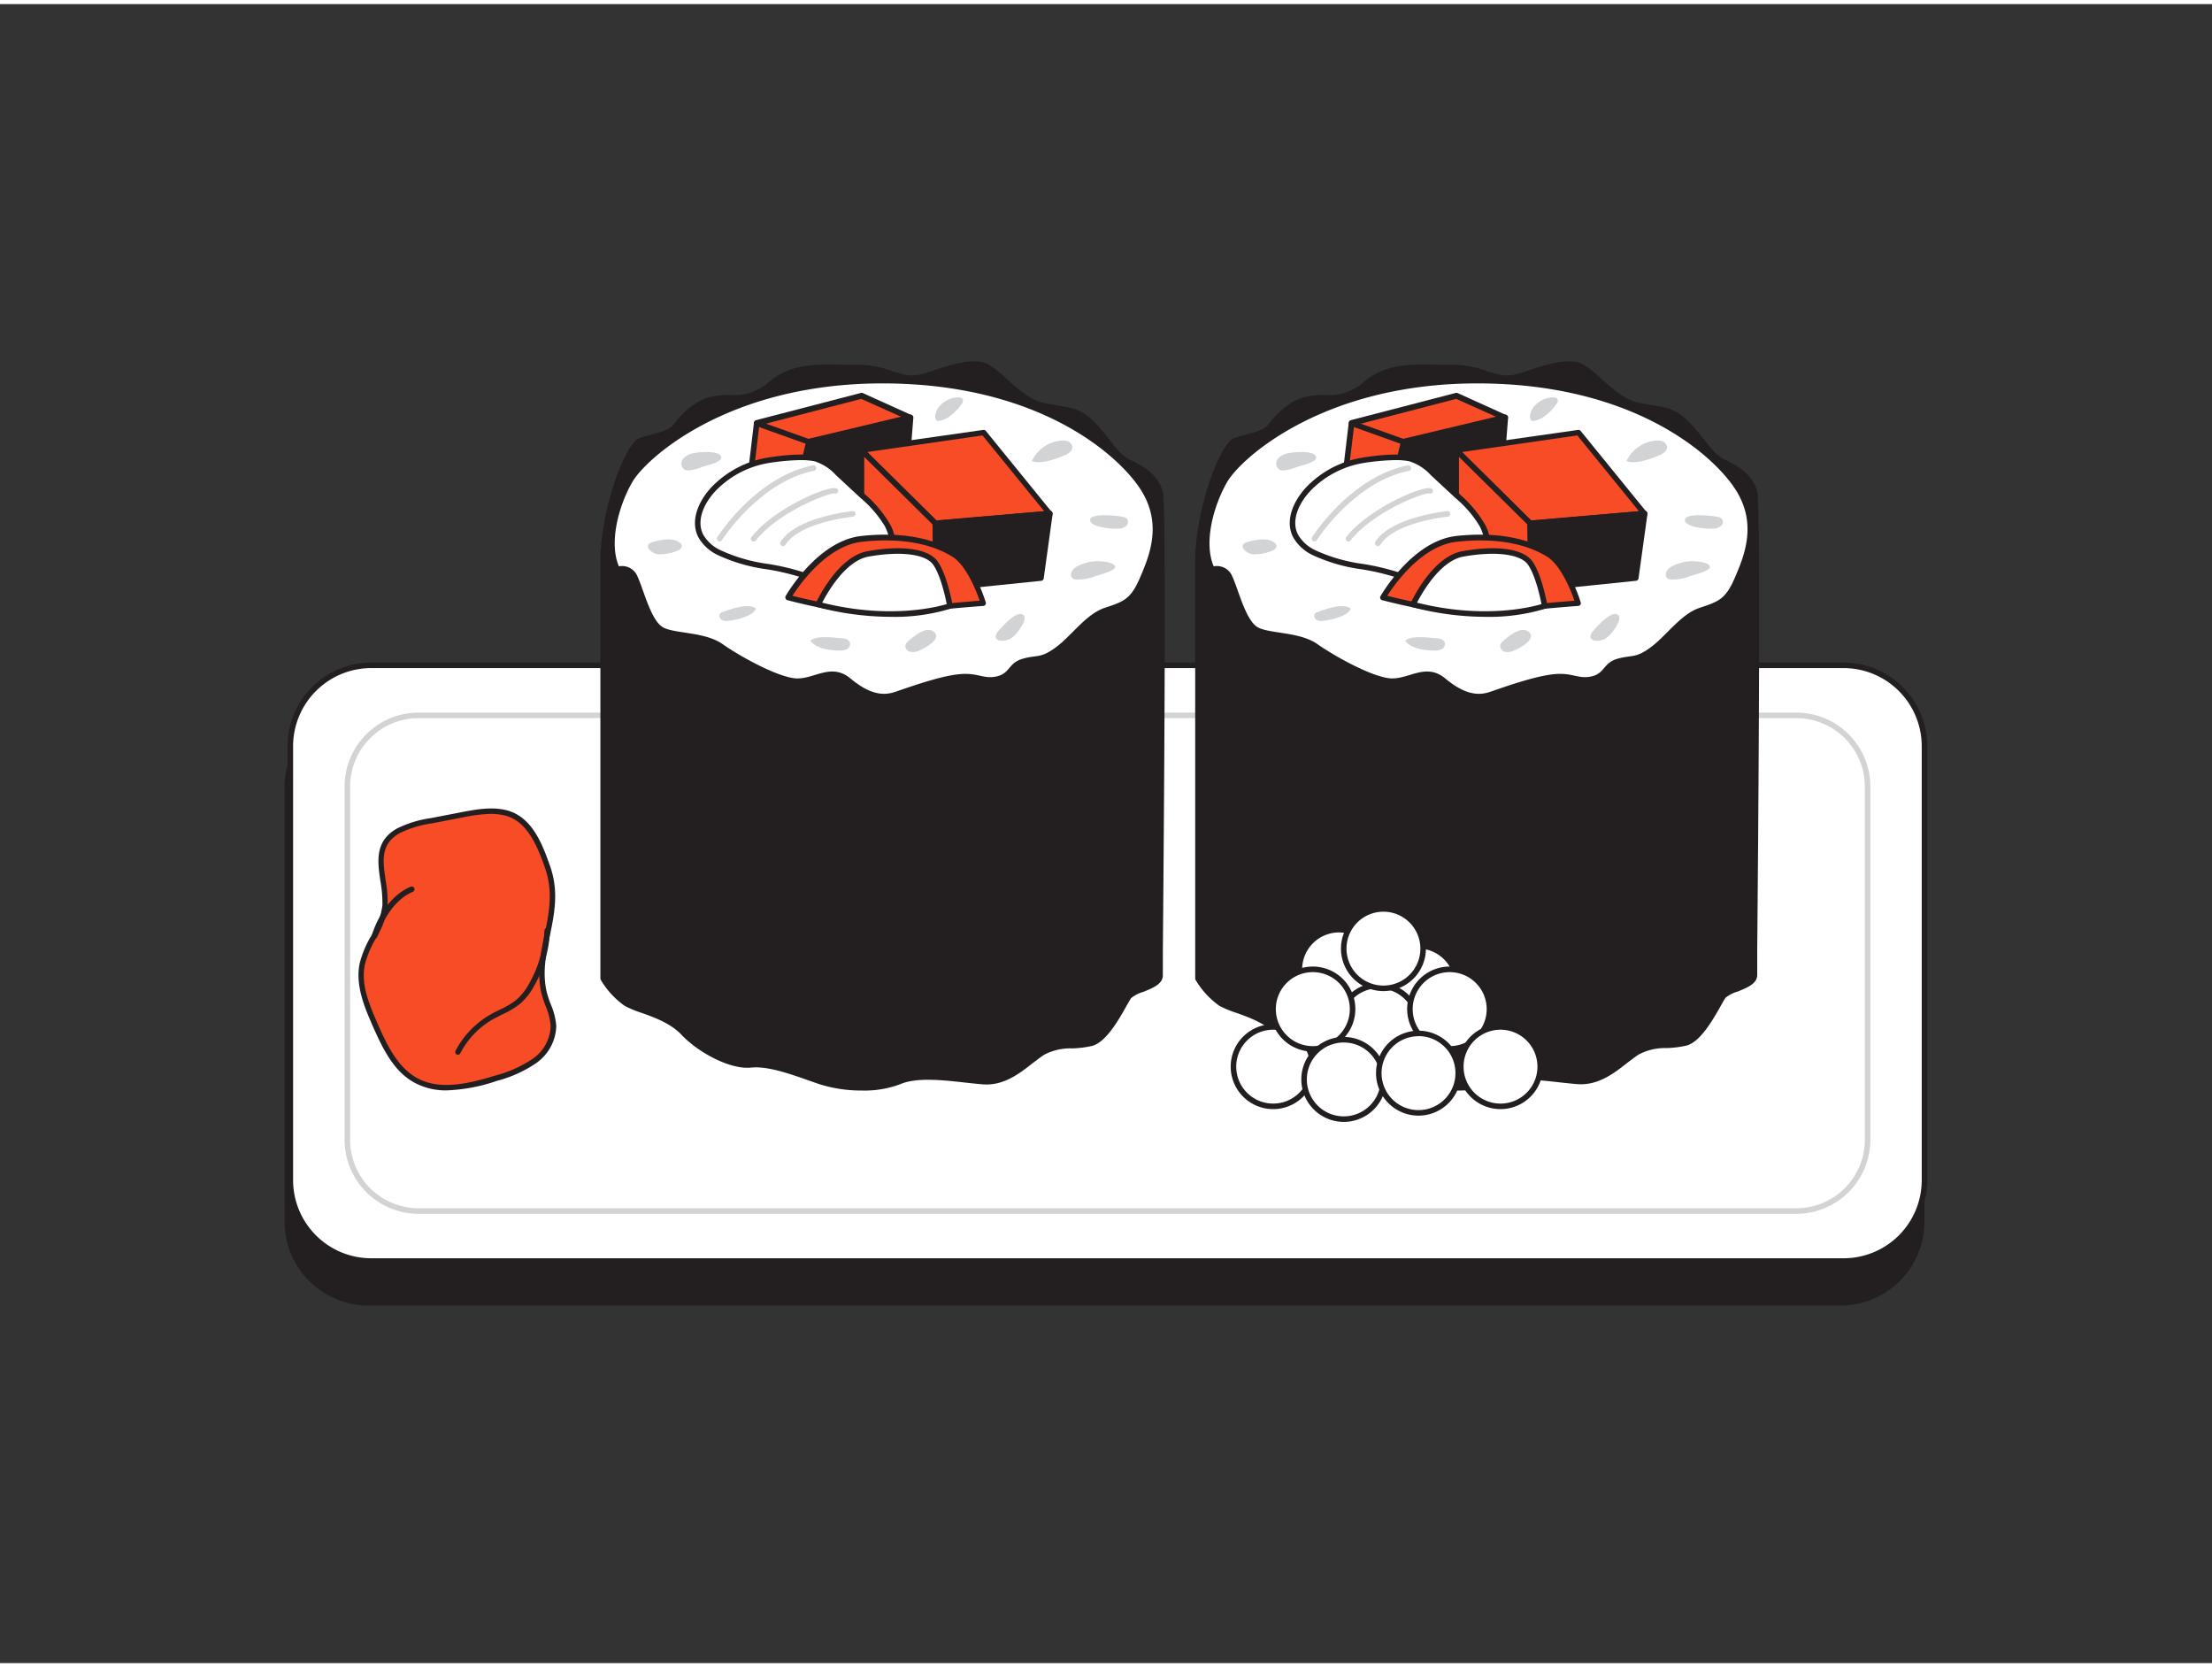 <svg xmlns="http://www.w3.org/2000/svg" viewBox="0 0 400 300" width="406" height="306" class="illustration styles_illustrationTablet__1DWOa"><rect x="0" y="0" width="400" height="300" fill="#333333" stroke="none"/><g id="_432_sushi_roll_flatline" data-name="#432_sushi_roll_flatline"><rect x="51.99" y="127.08" width="295.5" height="107.72" rx="14.63" fill="#231f20"></rect><path d="M332.86,235.34H66.61a15.18,15.18,0,0,1-15.16-15.17V141.71a15.18,15.18,0,0,1,15.16-15.17H332.86A15.18,15.18,0,0,1,348,141.71v78.46A15.18,15.18,0,0,1,332.86,235.34ZM66.61,127.62a14.11,14.11,0,0,0-14.09,14.09v78.46a14.11,14.11,0,0,0,14.09,14.09H332.86A14.11,14.11,0,0,0,347,220.17V141.71a14.11,14.11,0,0,0-14.09-14.09Z" fill="#231f20"></path><rect x="52.52" y="119.57" width="295.5" height="107.72" rx="14.63" fill="#fff"></rect><path d="M333.39,227.79H67.14A15.13,15.13,0,0,1,52,212.67V134.2a15.14,15.14,0,0,1,15.12-15.13H333.39a15.14,15.14,0,0,1,15.12,15.13v78.47A15.13,15.13,0,0,1,333.39,227.79ZM67.14,120.07A14.14,14.14,0,0,0,53,134.2v78.47a14.13,14.13,0,0,0,14.12,14.12H333.39a14.13,14.13,0,0,0,14.12-14.12V134.2a14.14,14.14,0,0,0-14.12-14.13Z" fill="#231f20"></path><path d="M324.85,218.75H75.68a13.39,13.39,0,0,1-13.37-13.37V141.49a13.38,13.38,0,0,1,13.37-13.37H324.85a13.38,13.38,0,0,1,13.37,13.37v63.89A13.39,13.39,0,0,1,324.85,218.75ZM75.68,129.12a12.39,12.39,0,0,0-12.37,12.37v63.89a12.39,12.39,0,0,0,12.37,12.37H324.85a12.39,12.39,0,0,0,12.37-12.37V141.49a12.39,12.39,0,0,0-12.37-12.37Z" fill="#d1d3d4"></path><path d="M216.66,176.19V100.73c0-9.38,4.51-21,6.76-21.77s5.26-1.13,6.38-2.63,3.38-4.13,6.76-4.88,6,.94,10.51-2.81,10.14-2.82,15.77-2.82,7.7,3,12.2,1.5,8.82-3,11.26-1.5,5.82,5.82,9.58,6.76,6.13.37,9,3.19,4.35,6,6.79,7.13,4.88,2.63,5.64,5.45,0,85.21,0,87.28-4.7,2.44-5.64,3.75-3.81,7.7-6.79,8.45-6.16,0-8.79,1.69-6,5.63-10.69,5.25-11.27-1.63-15.21,0-10.32,1.34-14.26,0-9-3.4-12.58-3-9.2-2.63-12.2-5.82-8.07-3.94-10.33-5.25A14.89,14.89,0,0,1,216.66,176.19Z" fill="#231f20"></path><path d="M263.45,196.46a25.4,25.4,0,0,1-7.73-1.15l-1.8-.63c-3.57-1.26-7.62-2.68-10.54-2.37-3.82.4-9.63-2.77-12.65-6-1.93-2-4.82-3.07-7.14-3.89a20,20,0,0,1-3.07-1.27,15.18,15.18,0,0,1-4.32-4.7.5.5,0,0,1-.07-.27V100.73c0-9,4.37-21.36,7.12-22.28.6-.2,1.25-.37,1.91-.55,1.72-.46,3.49-.93,4.21-1.89,2.1-2.8,4.48-4.51,7.07-5.08a14.29,14.29,0,0,1,3.12-.25,9.37,9.37,0,0,0,7.17-2.46c3.91-3.25,8.68-3.12,13.3-3,.93,0,1.87,0,2.81,0a18.14,18.14,0,0,1,6,1.13c2,.66,3.64,1.19,6,.4l.35-.11c4.51-1.51,8.77-2.93,11.37-1.34a24.19,24.19,0,0,1,2.93,2.38c2,1.75,4.17,3.74,6.49,4.32,1,.25,1.94.39,2.82.53,2.27.35,4.23.65,6.4,2.8a35,35,0,0,1,2.91,3.37c1.26,1.62,2.36,3,3.73,3.65,2.47,1.14,5.11,2.72,5.92,5.8.46,1.7.48,28.9,0,83.14,0,2.49,0,4,0,4.28,0,1.6-1.88,2.31-3.55,3a5.88,5.88,0,0,0-2.18,1.12c-.19.26-.49.8-.84,1.42-1.39,2.46-3.71,6.59-6.25,7.23a18.83,18.83,0,0,1-3.54.44,10.21,10.21,0,0,0-5.1,1.18c-.59.39-1.25.91-2,1.46-2.35,1.86-5.29,4.18-9.08,3.88-1-.08-2-.19-3.11-.31-4.14-.46-8.84-1-11.84.29A18.3,18.3,0,0,1,263.45,196.46Zm-19.23-5.27c3,0,6.73,1.31,10.05,2.48l1.8.62c3.79,1.29,10,1.65,13.88,0,3.26-1.37,8.11-.84,12.38-.37,1.08.12,2.12.23,3.08.31,3.37.27,6.12-1.91,8.32-3.65.72-.57,1.4-1.11,2-1.52a11.15,11.15,0,0,1,5.62-1.36,17.72,17.72,0,0,0,3.33-.4c2.1-.53,4.37-4.56,5.58-6.72.38-.67.68-1.21.91-1.52a6,6,0,0,1,2.67-1.5c1.34-.51,2.86-1.08,2.86-1.94,0-.26,0-1.8,0-4.29.52-66.5.28-81.77,0-82.86-.71-2.64-3.1-4-5.34-5.09-1.61-.74-2.78-2.23-4.13-4a35.61,35.61,0,0,0-2.81-3.28c-1.93-1.9-3.56-2.15-5.81-2.5-.86-.13-1.85-.28-2.92-.55-2.58-.65-4.9-2.72-6.95-4.56A21.29,21.29,0,0,0,286,66.28c-2.16-1.33-6.19,0-10.46,1.44l-.35.11c-2.69.9-4.62.27-6.66-.39a17.15,17.15,0,0,0-5.71-1.08c-.95,0-1.9,0-2.84,0-4.62-.13-9-.26-12.58,2.74a10.44,10.44,0,0,1-7.86,2.71,12.81,12.81,0,0,0-2.88.22c-2.34.52-4.51,2.09-6.45,4.67-.94,1.26-2.9,1.79-4.8,2.29-.63.17-1.26.34-1.84.53-1.74.58-6.39,11.43-6.39,21.26V176a13.84,13.84,0,0,0,3.86,4.19,18.12,18.12,0,0,0,2.89,1.18c2.43.87,5.46,1.94,7.56,4.17,2.79,3,8.3,6,11.75,5.66A7.52,7.52,0,0,1,244.22,191.19Z" fill="#231f20"></path><path d="M219.48,101.67a3,3,0,0,1,3.38,1.88c1.13,2.44,2.44,8.07,4.69,9.2s7.51.75,10.7,3,10.32,6.19,13.52,6.19,6.19-2.81,9.57,0,5.82,3.2,8.07,2.44,7.88-2.81,11.45-3.19,4.51.94,6.95.38,2.06-2.44,4.69-3.19,3.19,0,6-2.07,5.45-6,8.83-7.13,4.69-1.5,6.38-5.44,4.19-9.82,0-16.15-18.63-19-46.57-19S224.36,82.19,221.92,86.4,217.6,97.35,219.48,101.67Z" fill="#fff"></path><polygon points="242.99 87.59 244.4 75.77 263.33 70.84 272.18 74.79 255.52 93.92 242.99 87.59" fill="#f74c25"></polygon><path d="M255.52,94.42a.49.49,0,0,1-.23-.06L242.77,88a.51.51,0,0,1-.28-.5l1.41-11.83a.52.52,0,0,1,.37-.43l18.94-4.92a.53.53,0,0,1,.33,0l8.84,4a.49.49,0,0,1,.29.35.52.52,0,0,1-.11.43L255.9,94.24A.49.49,0,0,1,255.52,94.42Zm-12-7.11,11.87,6,16-18.31-8.07-3.61-18.44,4.8Z" fill="#231f20"></path><polygon points="253.88 79.16 272.18 74.79 270.32 98.18 250.08 94.89 253.88 79.16" fill="#231f20"></polygon><path d="M270.32,98.72h-.09L250,95.42a.52.52,0,0,1-.36-.23.59.59,0,0,1-.08-.43L253.35,79a.55.55,0,0,1,.4-.39l18.3-4.37a.53.53,0,0,1,.48.12.51.51,0,0,1,.18.45l-1.85,23.38a.56.56,0,0,1-.21.38A.5.5,0,0,1,270.32,98.72Zm-19.59-4.27,19.1,3.1,1.75-22.06L254.32,79.6Z" fill="#231f20"></path><polygon points="276.73 93.92 263.33 80.69 285.44 77.46 297.38 92.14 276.73 93.92" fill="#f74c25"></polygon><path d="M276.73,94.42a.53.53,0,0,1-.36-.15L263,81a.5.5,0,0,1,.28-.85L285.37,77a.54.54,0,0,1,.46.18l11.94,14.69a.52.52,0,0,1,.07.51.5.5,0,0,1-.42.3l-20.65,1.77ZM264.4,81,276.91,93.4l19.48-1.68L285.23,78Z" fill="#231f20"></path><polygon points="263.33 80.69 263.33 98.76 276.89 105.69 276.73 93.92 263.33 80.69" fill="#f74c25"></polygon><path d="M276.89,106.19a.46.46,0,0,1-.23,0L263.1,99.2a.51.51,0,0,1-.27-.44V80.69a.5.5,0,0,1,.31-.47.51.51,0,0,1,.54.11l13.4,13.23a.56.56,0,0,1,.15.35l.16,11.78a.51.51,0,0,1-.24.43A.48.48,0,0,1,276.89,106.19Zm-13.06-7.74,12.55,6.42-.15-10.74-12.4-12.25Z" fill="#231f20"></path><path d="M265.67,103.21a6,6,0,0,0,2.59-2.32,7,7,0,0,0-.24-6.7,20.6,20.6,0,0,0-4.53-5.29l-4.38-4.07A9.31,9.31,0,0,0,255,82.18c-2.45-.51-6.28,0-8.79.37A17.59,17.59,0,0,0,237.31,87c-2.56,2.33-4.61,6.06-3.05,9.15a7.63,7.63,0,0,0,3.43,3.09c4.67,2.42,9.94,2.27,14.81,3.92a25.34,25.34,0,0,0,11,.74A7.8,7.8,0,0,0,265.67,103.21Z" fill="#fff"></path><path d="M259.76,104.68a24.7,24.7,0,0,1-7.42-1.05,43,43,0,0,0-6.09-1.42,30.48,30.48,0,0,1-8.79-2.53,7.9,7.9,0,0,1-3.64-3.32c-1.65-3.25.4-7.24,3.15-9.74a18.18,18.18,0,0,1,9.11-4.56c2.73-.45,6.5-.88,9-.37a9.78,9.78,0,0,1,4.39,2.78l4.38,4.07A21.41,21.41,0,0,1,268.47,94a7.55,7.55,0,0,1,.23,7.19,6.47,6.47,0,0,1-2.81,2.52h0a8.81,8.81,0,0,1-2.28.73A23.43,23.43,0,0,1,259.76,104.68Zm-7.44-22.22a40.58,40.58,0,0,0-6.08.58,17.26,17.26,0,0,0-8.6,4.32c-2.47,2.25-4.34,5.77-2.93,8.55a7,7,0,0,0,3.21,2.88,29.88,29.88,0,0,0,8.51,2.44,43.19,43.19,0,0,1,6.23,1.45,25.31,25.31,0,0,0,10.78.72,7.5,7.5,0,0,0,2-.64h0a5.46,5.46,0,0,0,2.38-2.13c1.17-2,.64-4.52-.25-6.21a20.35,20.35,0,0,0-4.43-5.15l-4.38-4.07a9,9,0,0,0-3.92-2.53A12.93,12.93,0,0,0,252.32,82.46Zm13.35,20.75h0Z" fill="#231f20"></path><polygon points="276.89 105.69 295.76 103.76 297.38 92.14 276.73 93.92 276.89 105.69" fill="#231f20"></polygon><path d="M276.89,106.23a.57.57,0,0,1-.36-.13.55.55,0,0,1-.18-.4l-.16-11.78a.53.53,0,0,1,.49-.54l20.65-1.77a.52.52,0,0,1,.44.16.55.55,0,0,1,.14.44l-1.61,11.62a.53.53,0,0,1-.48.46l-18.88,1.94Zm.38-11.82.15,10.69,17.87-1.83,1.46-10.54Z" fill="#231f20"></path><path d="M250.08,107.3s5.6-9.79,13.32-10.62,13.14.67,16.52,2.74,5.45,8.92,5.45,8.92-9.2.65-15.58,1.59S250.08,107.3,250.08,107.3Z" fill="#f74c25"></path><path d="M267.29,110.59c-6.78,0-16.86-2.67-17.34-2.8a.49.49,0,0,1-.31-.73c.24-.41,5.82-10,13.71-10.88,8.6-.92,13.9,1,16.83,2.81,3.5,2.14,5.58,8.91,5.66,9.2a.5.5,0,0,1-.06.43.52.52,0,0,1-.38.21c-.09,0-9.25.67-15.54,1.6A18.45,18.45,0,0,1,267.29,110.59ZM250.86,107c2.74.69,13.44,3.24,18.85,2.45s12.78-1.39,15-1.56c-.58-1.68-2.42-6.44-5-8-2.8-1.72-7.88-3.57-16.2-2.67C257.13,97.86,252.18,104.92,250.86,107Z" fill="#231f20"></path><path d="M255.52,108.57s3.75-8.21,9-9.15,10.51-.75,12.2,1.69,2.6,7.73,2.6,7.73S269.79,112.28,255.52,108.57Z" fill="#fff"></path><path d="M268.61,110.8a52.56,52.56,0,0,1-13.22-1.75.49.49,0,0,1-.32-.69c.15-.34,3.92-8.46,9.37-9.43,6.35-1.13,11.09-.43,12.7,1.89,1.73,2.51,2.64,7.72,2.68,7.94a.5.5,0,0,1-.32.55A34.79,34.79,0,0,1,268.61,110.8Zm-12.37-2.56c12,3,20.6.83,22.51.26-.25-1.29-1.1-5.18-2.43-7.11s-5.84-2.52-11.7-1.48C260.44,100.66,257.17,106.43,256.24,108.24Z" fill="#231f20"></path><path d="M237.69,97.18a.51.51,0,0,1-.42-.77c.28-.44,7-10.88,17.29-13a.5.5,0,1,1,.19,1c-9.89,2-16.57,12.42-16.63,12.53A.51.51,0,0,1,237.69,97.18Z" fill="#d1d3d4"></path><path d="M253.88,79.66a.47.47,0,0,1-.17,0l-9.48-3.39a.49.49,0,0,1-.3-.64.5.5,0,0,1,.64-.3l9.48,3.39a.5.5,0,0,1-.17,1Z" fill="#231f20"></path><path d="M243.83,97.18a.5.5,0,0,1-.3-.11.5.5,0,0,1-.09-.7c4.18-5.32,14.37-9.58,15.48-8.75a.51.51,0,0,1,.1.7.51.51,0,0,1-.59.16c-1.23-.09-10.19,3.4-14.2,8.51A.53.53,0,0,1,243.83,97.18Z" fill="#d1d3d4"></path><path d="M249.14,98a.53.53,0,0,1-.27-.08.51.51,0,0,1-.16-.69c2.79-4.44,12.54-5.49,13-5.54a.5.5,0,0,1,.55.45.5.5,0,0,1-.44.55c-.1,0-9.68,1-12.21,5.07A.48.48,0,0,1,249.14,98Z" fill="#d1d3d4"></path><path d="M238.29,109.92a1.15,1.15,0,0,0-.52.31.81.81,0,0,0,.31,1.13,2.1,2.1,0,0,0,1.29.15c1.35-.17,4.36-.8,4.89-2.19C243,108.22,239.68,109.41,238.29,109.92Z" fill="#d1d3d4"></path><path d="M271.82,115.19a1.57,1.57,0,0,0-.53.73,1.08,1.08,0,0,0,.81,1.19,2.49,2.49,0,0,0,1.54-.16c1.05-.39,4.24-2.07,2.87-3.37S272.73,114.37,271.82,115.19Z" fill="#d1d3d4"></path><path d="M310.1,94.83a2.07,2.07,0,0,0,1.15-.5.94.94,0,0,0,.18-1.16,1.3,1.3,0,0,0-.82-.44c-.89-.23-6.55-.83-5.88.81C305.2,94.68,309.11,95,310.1,94.83Z" fill="#d1d3d4"></path><path d="M300,81.62c.7-.29,1.49-.8,1.45-1.56a1.28,1.28,0,0,0-.83-1,2.68,2.68,0,0,0-1.38-.11,6.48,6.48,0,0,0-5.12,3.69C295.83,83.25,298.43,82.26,300,81.62Z" fill="#d1d3d4"></path><path d="M281.47,72.29a.9.9,0,0,0,.2-.83c-.13-.29-.53-.36-.85-.35-1.81,0-4,1.46-4.14,3.38a.86.86,0,0,0,.34.86.71.71,0,0,0,.43,0C279,75.15,280.65,73.51,281.47,72.29Z" fill="#d1d3d4"></path><path d="M288.13,113.31c-.35.39-.7,1-.42,1.4a1,1,0,0,0,.63.38,2.93,2.93,0,0,0,2.57-.82c.66-.6,2.78-3.27,1.55-3.9S288.77,112.61,288.13,113.31Z" fill="#d1d3d4"></path><path d="M233.13,81.18a3.21,3.21,0,0,0-2,1,1.34,1.34,0,0,0,.23,2,1.73,1.73,0,0,0,1,.12,9.88,9.88,0,0,0,2.36-.66c.76-.27,3.77-.86,3.23-1.9S234,81,233.13,81.18Z" fill="#d1d3d4"></path><path d="M230,98.87c1.7-.71.49-1.8-.76-2a5.44,5.44,0,0,0-1.8,0,14.69,14.69,0,0,0-1.84.39c-2,.57-.2,2.15,1,2.23A8.19,8.19,0,0,0,230,98.87Z" fill="#d1d3d4"></path><path d="M259.74,114.69c.62,0,1.37.24,1.53.84a1.08,1.08,0,0,1-.63,1.15,2.81,2.81,0,0,1-1.38.21c-1.71,0-4-.32-5.17-1.75C255.08,114.11,258.37,114.56,259.74,114.69Z" fill="#d1d3d4"></path><path d="M305.72,103.41c.95-.31,5.33-1.33,2.6-2.36a8.06,8.06,0,0,0-5.53.41,3.17,3.17,0,0,0-1.2.8c-.53.65-.53,1.65.43,1.78A8.63,8.63,0,0,0,305.72,103.41Z" fill="#d1d3d4"></path><path d="M109.11,176.19V100.73c0-9.38,4.5-21,6.76-21.77s5.25-1.13,6.38-2.63,3.38-4.13,6.75-4.88,6,.94,10.52-2.81,10.13-2.82,15.76-2.82,7.7,3,12.2,1.5,8.83-3,11.27-1.5,5.82,5.82,9.57,6.76,6.13.37,9,3.19,4.35,6,6.79,7.13,4.88,2.63,5.63,5.45,0,85.21,0,87.28-4.69,2.44-5.63,3.75-3.82,7.7-6.79,8.45-6.16,0-8.79,1.69-6,5.63-10.7,5.25-11.26-1.63-15.21,0-10.32,1.34-14.26,0-9-3.4-12.58-3-9.2-2.63-12.2-5.82-8.07-3.94-10.32-5.25A14.74,14.74,0,0,1,109.11,176.19Z" fill="#231f20"></path><path d="M155.89,196.46a25.29,25.29,0,0,1-7.72-1.15l-1.81-.63c-3.57-1.26-7.61-2.68-10.54-2.37-3.82.4-9.63-2.77-12.65-6-1.92-2-4.82-3.07-7.14-3.89a19.43,19.43,0,0,1-3.06-1.27,15.13,15.13,0,0,1-4.33-4.7.6.6,0,0,1-.07-.27V100.73c0-9,4.38-21.36,7.13-22.28.59-.2,1.24-.37,1.9-.55,1.72-.46,3.5-.93,4.22-1.89,2.09-2.8,4.47-4.51,7.07-5.08a14.16,14.16,0,0,1,3.11-.25,9.37,9.37,0,0,0,7.17-2.46c3.91-3.25,8.68-3.12,13.3-3,.94,0,1.87,0,2.81,0a18.09,18.09,0,0,1,6,1.13c2,.66,3.64,1.19,6,.4l.35-.11c4.52-1.51,8.78-2.93,11.37-1.34A23.44,23.44,0,0,1,182,67.74c1.95,1.75,4.17,3.74,6.49,4.32,1,.25,1.94.39,2.83.53,2.26.35,4.22.65,6.4,2.8a36.23,36.23,0,0,1,2.9,3.37c1.27,1.62,2.36,3,3.73,3.65,2.47,1.14,5.11,2.72,5.93,5.8.45,1.7.47,28.9,0,83.14,0,2.49,0,4,0,4.28,0,1.6-1.89,2.31-3.55,3a5.94,5.94,0,0,0-2.19,1.12c-.18.26-.49.8-.84,1.42-1.38,2.46-3.7,6.59-6.25,7.23a18.83,18.83,0,0,1-3.54.44A10.14,10.14,0,0,0,188.8,190c-.6.39-1.26.91-2,1.46-2.35,1.86-5.29,4.18-9.07,3.88-1-.08-2-.19-3.11-.31-4.15-.46-8.84-1-11.85.29A18.27,18.27,0,0,1,155.89,196.46Zm-19.23-5.27c3,0,6.74,1.31,10.06,2.48l1.79.62c3.79,1.29,10,1.65,13.89,0,3.25-1.37,8.1-.84,12.37-.37,1.08.12,2.12.23,3.08.31,3.37.27,6.12-1.91,8.33-3.65a24.91,24.91,0,0,1,2-1.52,11.11,11.11,0,0,1,5.61-1.36,17.83,17.83,0,0,0,3.34-.4c2.09-.53,4.36-4.56,5.58-6.72.38-.67.68-1.21.9-1.52a6,6,0,0,1,2.67-1.5c1.34-.51,2.86-1.08,2.86-1.94,0-.26,0-1.8,0-4.29.52-66.5.28-81.77,0-82.86-.71-2.64-3.09-4-5.34-5.09-1.6-.74-2.77-2.23-4.13-4a34.13,34.13,0,0,0-2.81-3.28c-1.92-1.9-3.55-2.15-5.81-2.5-.86-.13-1.84-.28-2.92-.55-2.58-.65-4.9-2.72-6.95-4.56a22,22,0,0,0-2.77-2.26c-2.17-1.33-6.2,0-10.47,1.44l-.35.11c-2.68.9-4.62.27-6.66-.39a17,17,0,0,0-5.71-1.08c-.95,0-1.89,0-2.84,0-4.62-.13-9-.26-12.58,2.74A10.41,10.41,0,0,1,132,71.76a12.81,12.81,0,0,0-2.88.22c-2.34.52-4.5,2.09-6.44,4.67-1,1.26-2.91,1.79-4.8,2.29-.64.17-1.27.34-1.84.53-1.75.58-6.39,11.43-6.39,21.26V176a13.84,13.84,0,0,0,3.86,4.19,18,18,0,0,0,2.88,1.18c2.43.87,5.46,1.94,7.56,4.17,2.79,3,8.31,6,11.76,5.66A7.36,7.36,0,0,1,136.66,191.19Z" fill="#231f20"></path><path d="M111.92,101.67a3,3,0,0,1,3.38,1.88c1.13,2.44,2.44,8.07,4.69,9.2s7.51.75,10.7,3,10.33,6.19,13.52,6.19,6.19-2.81,9.57,0,5.82,3.2,8.07,2.44,7.89-2.81,11.45-3.19,4.51.94,6.95.38,2.06-2.44,4.69-3.19,3.19,0,6-2.07,5.44-6,8.82-7.13,4.69-1.5,6.38-5.44,4.19-9.82,0-16.15-18.62-19-46.57-19S116.8,82.19,114.36,86.4,110.05,97.35,111.92,101.67Z" fill="#fff"></path><polygon points="135.43 87.59 136.84 75.77 155.78 70.84 164.62 74.79 147.96 93.92 135.43 87.59" fill="#f74c25"></polygon><path d="M148,94.42a.46.46,0,0,1-.22-.06L135.21,88a.48.48,0,0,1-.27-.5l1.4-11.83a.53.53,0,0,1,.38-.43l18.93-4.92a.53.53,0,0,1,.33,0l8.85,4a.48.48,0,0,1,.28.35.52.52,0,0,1-.11.43L148.34,94.24A.49.49,0,0,1,148,94.42Zm-12-7.11,11.87,6L163.8,75l-8.07-3.61-18.43,4.8Z" fill="#231f20"></path><polygon points="146.32 79.16 164.62 74.79 162.76 98.18 142.52 94.89 146.32 79.16" fill="#231f20"></polygon><path d="M162.76,98.72h-.08l-20.25-3.29a.53.53,0,0,1-.43-.66L145.8,79a.53.53,0,0,1,.4-.39l18.3-4.37a.51.51,0,0,1,.47.12.55.55,0,0,1,.19.45L163.3,98.22a.52.52,0,0,1-.21.38A.5.5,0,0,1,162.76,98.72Zm-19.58-4.27,19.09,3.1L164,75.49,146.77,79.6Z" fill="#231f20"></path><polygon points="169.17 93.92 155.78 80.69 177.88 77.46 189.82 92.14 169.17 93.92" fill="#f74c25"></polygon><path d="M169.17,94.42a.51.51,0,0,1-.35-.15L155.42,81a.5.5,0,0,1-.12-.51.51.51,0,0,1,.4-.34L177.81,77a.53.53,0,0,1,.46.18l11.94,14.69a.5.5,0,0,1-.35.81l-20.65,1.77ZM156.84,81,169.36,93.4l19.48-1.68L177.67,78Z" fill="#231f20"></path><polygon points="155.78 80.69 155.78 98.76 169.33 105.69 169.17 93.92 155.78 80.69" fill="#f74c25"></polygon><path d="M169.33,106.19a.46.46,0,0,1-.23,0L155.55,99.2a.49.49,0,0,1-.27-.44V80.69a.51.51,0,0,1,.3-.47.53.53,0,0,1,.55.11l13.39,13.23a.51.51,0,0,1,.15.35l.16,11.78a.51.51,0,0,1-.24.43A.48.48,0,0,1,169.33,106.19Zm-13.05-7.74,12.54,6.42-.15-10.74L156.28,81.88Z" fill="#231f20"></path><path d="M158.12,103.21a6.12,6.12,0,0,0,2.59-2.32,7.09,7.09,0,0,0-.24-6.7,20.83,20.83,0,0,0-4.54-5.29l-4.38-4.07a9.28,9.28,0,0,0-4.15-2.65c-2.46-.51-6.28,0-8.79.37A17.58,17.58,0,0,0,129.75,87c-2.56,2.33-4.6,6.06-3,9.15a7.53,7.53,0,0,0,3.43,3.09c4.67,2.42,9.94,2.27,14.8,3.92a25.34,25.34,0,0,0,11,.74A7.87,7.87,0,0,0,158.12,103.21Z" fill="#fff"></path><path d="M152.21,104.68a24.72,24.72,0,0,1-7.43-1.05,42.87,42.87,0,0,0-6.08-1.42,30.48,30.48,0,0,1-8.79-2.53,7.88,7.88,0,0,1-3.65-3.32c-1.64-3.25.4-7.24,3.15-9.74a18.22,18.22,0,0,1,9.11-4.56c2.73-.45,6.51-.88,9-.37a9.78,9.78,0,0,1,4.39,2.78l4.38,4.07A21.41,21.41,0,0,1,160.91,94a7.55,7.55,0,0,1,.23,7.19,6.47,6.47,0,0,1-2.81,2.52h0a8.57,8.57,0,0,1-2.28.73A23.31,23.31,0,0,1,152.21,104.68Zm-7.45-22.22a40.32,40.32,0,0,0-6.07.58,17.18,17.18,0,0,0-8.6,4.32c-2.48,2.25-4.34,5.77-2.94,8.55a7,7,0,0,0,3.22,2.88,29.82,29.82,0,0,0,8.5,2.44,43.19,43.19,0,0,1,6.23,1.45,25.31,25.31,0,0,0,10.78.72,7.68,7.68,0,0,0,2-.64h0a5.52,5.52,0,0,0,2.38-2.13c1.17-2,.63-4.52-.25-6.21a20.39,20.39,0,0,0-4.44-5.15l-4.38-4.07a8.87,8.87,0,0,0-3.91-2.53A13.11,13.11,0,0,0,144.76,82.46Zm13.36,20.75Z" fill="#231f20"></path><polygon points="169.33 105.69 188.21 103.76 189.82 92.14 169.17 93.92 169.33 105.69" fill="#231f20"></polygon><path d="M169.33,106.23a.59.59,0,0,1-.36-.13.55.55,0,0,1-.18-.4l-.16-11.78a.54.54,0,0,1,.49-.54l20.66-1.77a.5.5,0,0,1,.43.16.52.52,0,0,1,.14.44l-1.61,11.62a.52.52,0,0,1-.48.46l-18.88,1.94Zm.38-11.82.15,10.69,17.87-1.83,1.47-10.54Z" fill="#231f20"></path><path d="M142.52,107.3s5.6-9.79,13.33-10.62,13.14.67,16.51,2.74,5.45,8.92,5.45,8.92-9.2.65-15.58,1.59S142.52,107.3,142.52,107.3Z" fill="#f74c25"></path><path d="M159.74,110.59c-6.79,0-16.87-2.67-17.35-2.8a.5.5,0,0,1-.33-.29.49.49,0,0,1,0-.44c.23-.41,5.81-10,13.7-10.88,8.6-.92,13.9,1,16.84,2.81,3.5,2.14,5.57,8.91,5.66,9.2a.5.5,0,0,1-.45.64c-.09,0-9.25.67-15.54,1.6A18.4,18.4,0,0,1,159.74,110.59ZM143.3,107c2.74.69,13.44,3.24,18.86,2.45s12.77-1.39,15-1.56c-.58-1.68-2.42-6.44-5-8-2.8-1.72-7.88-3.57-16.2-2.67C149.58,97.86,144.62,104.92,143.3,107Z" fill="#231f20"></path><path d="M148,108.57s3.76-8.21,9-9.15,10.51-.75,12.2,1.69,2.6,7.73,2.6,7.73S162.23,112.28,148,108.57Z" fill="#fff"></path><path d="M161.06,110.8a52.56,52.56,0,0,1-13.22-1.75.46.46,0,0,1-.33-.26.54.54,0,0,1,0-.43c.16-.34,3.92-8.46,9.38-9.43,6.34-1.13,11.09-.43,12.69,1.89,1.74,2.51,2.65,7.72,2.68,7.94a.49.49,0,0,1-.32.55A34.62,34.62,0,0,1,161.06,110.8Zm-12.38-2.56c12,3,20.6.83,22.52.26-.26-1.29-1.1-5.18-2.44-7.11s-5.84-2.52-11.7-1.48C152.88,100.66,149.61,106.43,148.68,108.24Z" fill="#231f20"></path><path d="M130.14,97.18a.5.5,0,0,1-.27-.08.51.51,0,0,1-.16-.69c.28-.44,7-10.88,17.29-13a.51.51,0,0,1,.59.39.5.5,0,0,1-.39.59c-9.89,2-16.57,12.42-16.64,12.53A.51.51,0,0,1,130.14,97.18Z" fill="#d1d3d4"></path><path d="M146.32,79.66l-.17,0-9.48-3.39a.5.5,0,0,1,.34-.94l9.48,3.39a.5.5,0,0,1-.17,1Z" fill="#231f20"></path><path d="M136.28,97.18a.51.51,0,0,1-.31-.11.49.49,0,0,1-.08-.7c4.17-5.32,14.37-9.58,15.47-8.75a.5.5,0,0,1,.1.7.51.51,0,0,1-.59.16h0c-1.31,0-10.19,3.43-14.18,8.51A.51.51,0,0,1,136.28,97.18Z" fill="#d1d3d4"></path><path d="M141.58,98a.51.51,0,0,1-.42-.77c2.79-4.44,12.53-5.49,13-5.54a.49.49,0,0,1,.54.45.5.5,0,0,1-.44.55c-.1,0-9.68,1-12.21,5.07A.47.47,0,0,1,141.58,98Z" fill="#d1d3d4"></path><path d="M130.73,109.92a1.15,1.15,0,0,0-.52.31.82.82,0,0,0,.32,1.13,2.09,2.09,0,0,0,1.29.15c1.35-.17,4.35-.8,4.88-2.19C135.42,108.22,132.13,109.41,130.73,109.92Z" fill="#d1d3d4"></path><path d="M164.26,115.19a1.72,1.72,0,0,0-.53.73,1.08,1.08,0,0,0,.81,1.19,2.53,2.53,0,0,0,1.55-.16c1-.39,4.23-2.07,2.87-3.37S165.18,114.37,164.26,115.19Z" fill="#d1d3d4"></path><path d="M202.54,94.83a2.07,2.07,0,0,0,1.15-.5,1,1,0,0,0,.19-1.16,1.33,1.33,0,0,0-.83-.44c-.88-.23-6.55-.83-5.87.81C197.64,94.68,201.55,95,202.54,94.83Z" fill="#d1d3d4"></path><path d="M192.46,81.62c.71-.29,1.5-.8,1.45-1.56a1.27,1.27,0,0,0-.82-1,2.72,2.72,0,0,0-1.39-.11,6.48,6.48,0,0,0-5.11,3.69C188.28,83.25,190.88,82.26,192.46,81.62Z" fill="#d1d3d4"></path><path d="M173.92,72.29a.89.89,0,0,0,.19-.83c-.13-.29-.52-.36-.85-.35-1.81,0-4,1.46-4.13,3.38a.83.83,0,0,0,.34.86.67.67,0,0,0,.42,0C171.43,75.15,173.09,73.51,173.92,72.29Z" fill="#d1d3d4"></path><path d="M180.58,113.31c-.36.39-.71,1-.43,1.4a1,1,0,0,0,.63.38,3,3,0,0,0,2.58-.82c.65-.6,2.78-3.27,1.55-3.9S181.22,112.61,180.58,113.31Z" fill="#d1d3d4"></path><path d="M125.57,81.18a3.16,3.16,0,0,0-2,1,1.34,1.34,0,0,0,.22,2,1.75,1.75,0,0,0,1,.12,9.75,9.75,0,0,0,2.36-.66c.76-.27,3.78-.86,3.23-1.9S126.42,81,125.57,81.18Z" fill="#d1d3d4"></path><path d="M122.45,98.87c1.7-.71.5-1.8-.76-2a5.38,5.38,0,0,0-1.79,0,14.33,14.33,0,0,0-1.84.39c-2,.57-.2,2.15,1,2.23A8.14,8.14,0,0,0,122.45,98.87Z" fill="#d1d3d4"></path><path d="M152.19,114.69c.62,0,1.36.24,1.52.84a1.07,1.07,0,0,1-.62,1.15,2.87,2.87,0,0,1-1.39.21c-1.7,0-4-.32-5.17-1.75C147.53,114.11,150.81,114.56,152.19,114.69Z" fill="#d1d3d4"></path><path d="M198.17,103.41c.94-.31,5.32-1.33,2.59-2.36a8,8,0,0,0-5.52.41,3.13,3.13,0,0,0-1.21.8c-.53.65-.53,1.65.43,1.78A8.65,8.65,0,0,0,198.17,103.41Z" fill="#d1d3d4"></path><path d="M69.65,163c-.21,3.78-3.29,6.8-4.11,10.49s.74,7.48,2.26,11c1.72,4,3.7,8.18,7.51,10.21,4.37,2.34,9.73,1,14.46-.47a22.38,22.38,0,0,0,6.84-3.08,8,8,0,0,0,3.5-6.35c0-2.18-1.28-4.15-1.74-6.29-1.63-7.72,3.55-14.22.71-22.39-1.4-4-3.28-9-7.94-9.94a19.79,19.79,0,0,0-7.61.46l-5.48,1.06a19.45,19.45,0,0,0-6,1.82C66.68,152.48,69.93,158,69.65,163Z" fill="#f74c25"></path><path d="M80.81,196.43a11.88,11.88,0,0,1-5.74-1.33c-3.81-2-5.83-6.1-7.73-10.45-1.34-3.06-3.17-7.26-2.28-11.27a18.67,18.67,0,0,1,2-4.78A13.69,13.69,0,0,0,69.15,163a22.2,22.2,0,0,0-.35-4.35c-.53-3.59-1.08-7.29,3-9.58a20,20,0,0,1,6.1-1.87l5.48-1.06c2.42-.46,5.17-1,7.81-.46,5.1,1,7,6.59,8.31,10.27,1.58,4.55.74,8.61-.07,12.53-.69,3.33-1.35,6.48-.62,9.92a18.32,18.32,0,0,0,.78,2.45,12.19,12.19,0,0,1,1,3.93,8.46,8.46,0,0,1-3.7,6.77,22.65,22.65,0,0,1-7,3.15A31.17,31.17,0,0,1,80.81,196.43Zm8-50a28.66,28.66,0,0,0-5.24.66l-5.48,1.06a19.46,19.46,0,0,0-5.81,1.76c-3.52,2-3.07,5-2.54,8.56a23.25,23.25,0,0,1,.36,4.56h0a14.66,14.66,0,0,1-2.18,6A18.21,18.21,0,0,0,66,173.6c-.76,3.41.56,6.84,2.23,10.65,1.82,4.18,3.76,8.09,7.28,10,4.07,2.18,9.18,1,14.08-.51a21.84,21.84,0,0,0,6.7-3,7.44,7.44,0,0,0,3.29-5.94,11.48,11.48,0,0,0-.91-3.61,18.46,18.46,0,0,1-.82-2.58c-.77-3.65-.06-7.05.62-10.33.79-3.79,1.6-7.71.11-12s-3.38-8.76-7.57-9.62A11.34,11.34,0,0,0,88.86,146.43ZM69.65,163h0Z" fill="#231f20"></path><path d="M67.74,168.93l-.13,0a.51.51,0,0,1-.35-.62c.08-.27,1.93-6.57,7-8.71a.51.51,0,0,1,.66.27.49.49,0,0,1-.27.65c-4.59,1.95-6.38,8-6.4,8.07A.49.49,0,0,1,67.74,168.93Z" fill="#231f20"></path><path d="M82.82,190a.46.46,0,0,1-.23-.06.5.5,0,0,1-.21-.67,16.23,16.23,0,0,1,6.4-6.61c.52-.29,1.06-.56,1.6-.82a14.5,14.5,0,0,0,3-1.79,10.41,10.41,0,0,0,2.34-3,21.11,21.11,0,0,0,2.73-9.51.5.5,0,0,1,1,0,22,22,0,0,1-2.86,10,11.55,11.55,0,0,1-2.56,3.25,15.64,15.64,0,0,1-3.23,1.92c-.52.26-1,.52-1.56.8a15.16,15.16,0,0,0-6,6.2A.51.51,0,0,1,82.82,190Z" fill="#231f20"></path><circle cx="242.15" cy="174.55" r="7.18" fill="#fff"></circle><path d="M242.15,182.23a7.68,7.68,0,1,1,7.68-7.68A7.69,7.69,0,0,1,242.15,182.23Zm0-14.36a6.68,6.68,0,1,0,6.68,6.68A6.69,6.69,0,0,0,242.15,167.87Z" fill="#231f20"></path><circle cx="256.41" cy="177.46" r="7.18" fill="#fff"></circle><path d="M256.41,185.14a7.68,7.68,0,1,1,7.68-7.68A7.69,7.69,0,0,1,256.41,185.14Zm0-14.36a6.68,6.68,0,1,0,6.68,6.68A6.69,6.69,0,0,0,256.41,170.78Z" fill="#231f20"></path><circle cx="230.23" cy="192.14" r="7.18" fill="#fff"></circle><path d="M230.23,199.82a7.68,7.68,0,1,1,7.68-7.68A7.68,7.68,0,0,1,230.23,199.82Zm0-14.36a6.68,6.68,0,1,0,6.68,6.68A6.69,6.69,0,0,0,230.23,185.46Z" fill="#231f20"></path><circle cx="249.33" cy="184.64" r="7.18" fill="#fff"></circle><path d="M249.33,192.32a7.68,7.68,0,1,1,7.68-7.68A7.69,7.69,0,0,1,249.33,192.32Zm0-14.36a6.68,6.68,0,1,0,6.68,6.68A6.68,6.68,0,0,0,249.33,178Z" fill="#231f20"></path><circle cx="237.41" cy="181.73" r="7.18" fill="#fff"></circle><path d="M237.41,189.42a7.69,7.69,0,1,1,7.68-7.69A7.7,7.7,0,0,1,237.41,189.42Zm0-14.37a6.69,6.69,0,1,0,6.68,6.68A6.69,6.69,0,0,0,237.41,175.05Z" fill="#231f20"></path><circle cx="262.16" cy="181.73" r="7.18" fill="#fff"></circle><path d="M262.16,189.42a7.69,7.69,0,1,1,7.68-7.69A7.7,7.7,0,0,1,262.16,189.42Zm0-14.37a6.69,6.69,0,1,0,6.68,6.68A6.69,6.69,0,0,0,262.16,175.05Z" fill="#231f20"></path><circle cx="250.17" cy="170.8" r="7.18" fill="#fff"></circle><path d="M250.17,178.48a7.68,7.68,0,1,1,7.68-7.68A7.69,7.69,0,0,1,250.17,178.48Zm0-14.36a6.68,6.68,0,1,0,6.68,6.68A6.69,6.69,0,0,0,250.17,164.12Z" fill="#231f20"></path><circle cx="271.34" cy="192.14" r="7.18" fill="#fff"></circle><path d="M271.34,199.82a7.68,7.68,0,1,1,7.68-7.68A7.68,7.68,0,0,1,271.34,199.82Zm0-14.36a6.68,6.68,0,1,0,6.68,6.68A6.69,6.69,0,0,0,271.34,185.46Z" fill="#231f20"></path><circle cx="242.99" cy="194.45" r="7.18" fill="#fff"></circle><path d="M243,202.13a7.68,7.68,0,1,1,7.68-7.68A7.68,7.68,0,0,1,243,202.13Zm0-14.36a6.68,6.68,0,1,0,6.68,6.68A6.69,6.69,0,0,0,243,187.77Z" fill="#231f20"></path><circle cx="256.51" cy="193.3" r="7.18" fill="#fff"></circle><path d="M256.51,201a7.68,7.68,0,1,1,7.68-7.68A7.69,7.69,0,0,1,256.51,201Zm0-14.36a6.68,6.68,0,1,0,6.68,6.68A6.68,6.68,0,0,0,256.51,186.62Z" fill="#231f20"></path></g></svg>